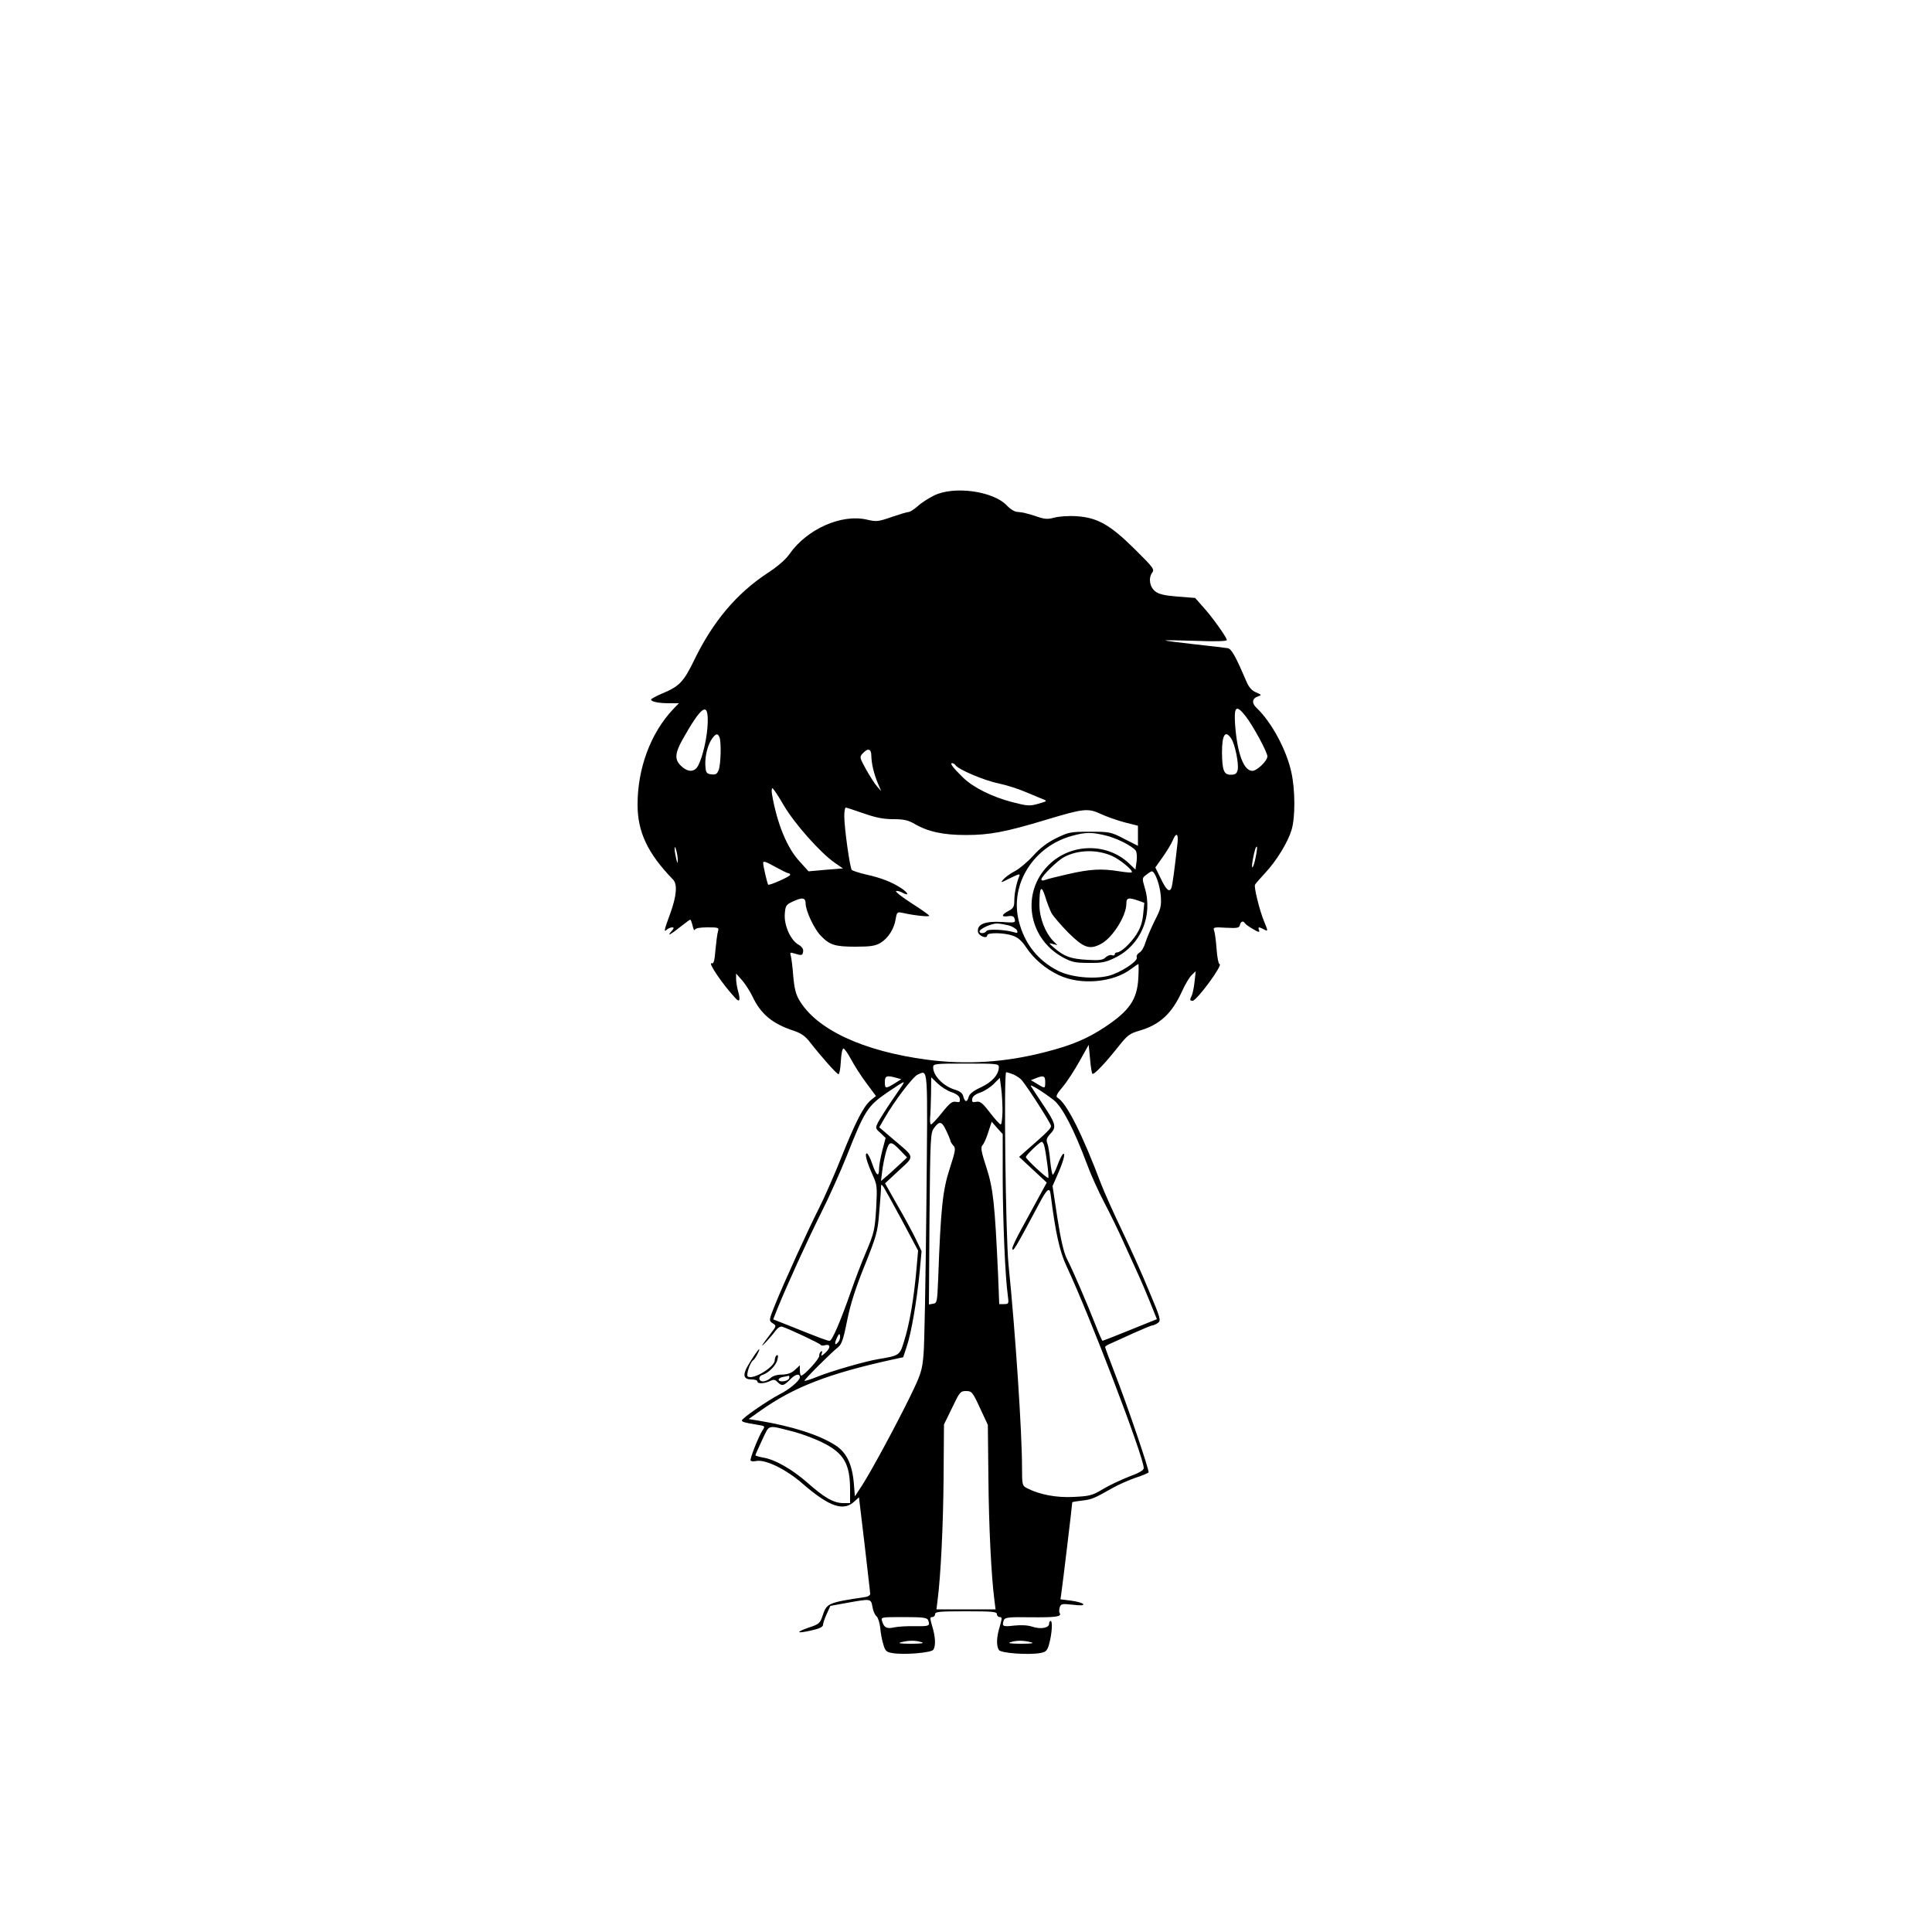 <?xml version="1.0" standalone="no"?>
<!DOCTYPE svg PUBLIC "-//W3C//DTD SVG 20010904//EN"
 "http://www.w3.org/TR/2001/REC-SVG-20010904/DTD/svg10.dtd">
<svg version="1.0" xmlns="http://www.w3.org/2000/svg"
 width="1000pt" height="1000pt" viewBox="0 0 1000 1000"
 preserveAspectRatio="xMidYMid meet">

<g transform="translate(0,1000) scale(0.1,-0.1)"
fill="#000000" stroke="transparent">
<path d="M4834 7435 c-28 -14 -66 -38 -84 -55 -18 -16 -40 -30 -47 -30 -7 0
-47 -12 -88 -26 -69 -24 -79 -25 -126 -14 -132 32 -312 -48 -403 -178 -19 -28
-63 -66 -116 -100 -158 -105 -279 -248 -375 -445 -57 -118 -79 -140 -171 -178
-30 -13 -54 -26 -54 -30 0 -11 40 -19 94 -19 l50 0 -31 -32 c-116 -124 -183
-305 -183 -493 0 -141 52 -252 184 -388 23 -24 18 -84 -14 -173 -33 -89 -35
-102 -19 -86 7 6 20 12 28 12 11 0 10 -5 -5 -22 -24 -27 -3 -16 53 29 23 18
43 33 46 33 2 0 8 -15 12 -32 4 -18 9 -27 12 -20 3 8 26 12 65 12 58 0 60 -1
54 -22 -4 -13 -9 -56 -13 -96 -4 -54 -9 -72 -19 -68 -24 9 57 -111 124 -182
20 -22 25 -8 13 35 -6 21 -11 51 -11 66 l0 28 32 -36 c17 -20 41 -58 53 -83
42 -90 103 -141 213 -177 39 -13 60 -28 84 -59 57 -73 139 -166 148 -166 5 0
10 29 12 65 2 36 7 66 13 68 5 1 23 -24 40 -56 17 -32 53 -88 80 -124 l49 -66
-26 -21 c-38 -31 -79 -111 -153 -296 -36 -91 -88 -208 -114 -260 -57 -112
-179 -379 -228 -500 -34 -84 -34 -85 -14 -99 21 -13 20 -14 -11 -55 -17 -22
-36 -48 -41 -56 -13 -21 44 40 67 72 12 16 25 24 35 21 39 -13 196 -87 199
-94 2 -4 11 -5 21 -2 30 8 32 -12 4 -38 -21 -19 -25 -20 -20 -6 4 11 3 16 -3
12 -6 -3 -10 -14 -10 -24 0 -16 -78 -101 -93 -101 -4 0 -7 12 -7 27 l0 26 -25
-23 c-18 -17 -38 -24 -68 -25 -26 0 -48 -7 -59 -18 -10 -9 -27 -17 -38 -17
-25 0 -27 27 -2 34 31 10 70 50 76 79 5 19 3 26 -4 22 -5 -3 -10 -15 -10 -26
0 -34 -111 -102 -139 -84 -11 6 11 74 28 85 9 6 31 45 31 56 0 9 -45 -58 -66
-97 -20 -40 -12 -59 26 -59 16 0 30 -4 30 -10 0 -13 33 -13 64 1 20 10 28 9
41 -5 23 -22 31 -20 65 14 27 28 50 33 50 11 0 -17 -56 -64 -105 -88 -60 -31
-195 -124 -195 -135 0 -8 15 -12 83 -23 37 -6 38 -7 24 -28 -21 -32 -67 -149
-62 -157 3 -4 16 -5 30 -2 48 9 156 -44 241 -119 138 -119 211 -144 268 -89
l22 20 29 -243 c15 -133 29 -248 29 -256 1 -7 -10 -15 -24 -17 -194 -29 -201
-32 -222 -96 -13 -40 -19 -45 -71 -62 -72 -25 -66 -33 13 -15 41 9 60 18 60
29 0 8 9 34 19 56 l19 42 88 16 c123 22 122 22 130 -22 3 -20 13 -42 21 -48 8
-7 16 -33 19 -59 2 -26 9 -65 16 -86 9 -33 16 -40 45 -45 58 -11 203 1 214 17
13 21 11 67 -6 122 -12 41 -12 47 0 47 8 0 15 7 15 15 0 13 24 15 160 15 136
0 160 -2 160 -15 0 -8 7 -15 15 -15 12 0 12 -6 0 -48 -17 -54 -19 -100 -5
-122 10 -17 154 -27 215 -16 30 6 36 12 46 49 14 52 18 117 7 117 -4 0 -8 -7
-8 -15 0 -21 -43 -29 -86 -15 -23 8 -58 10 -95 6 -59 -7 -65 -4 -53 29 6 13
25 16 140 14 131 -1 160 3 149 22 -4 5 -3 18 0 29 6 19 12 20 67 14 41 -5 59
-4 55 3 -4 6 -32 14 -63 18 l-55 7 5 36 c5 30 56 456 56 466 0 2 23 6 51 9 51
6 62 11 159 66 30 17 83 40 117 52 35 11 65 24 68 28 5 9 -111 350 -179 524
-25 65 -46 121 -46 125 0 4 15 13 33 20 17 8 70 31 117 53 47 21 90 39 96 39
5 0 18 6 28 13 16 12 13 24 -48 168 -35 86 -99 227 -141 315 -42 87 -89 193
-105 234 -98 260 -180 422 -226 448 -11 6 -5 19 27 57 22 26 61 86 87 133 l47
84 7 -71 c3 -40 9 -75 12 -79 8 -7 67 55 138 145 43 54 56 64 105 78 107 31
169 89 222 206 16 35 38 72 50 83 l20 19 -6 -54 c-3 -30 -10 -62 -14 -71 -12
-23 -11 -28 4 -28 22 1 161 190 139 190 -5 0 -12 35 -15 78 -3 43 -9 86 -13
96 -6 16 -1 18 62 14 59 -3 69 -1 72 15 4 18 17 23 26 8 3 -5 22 -19 42 -30
28 -17 35 -18 31 -6 -7 18 -3 19 24 5 23 -13 23 -10 3 38 -24 57 -55 182 -48
193 3 6 27 33 52 60 60 64 118 160 137 223 20 65 19 209 -1 299 -26 118 -103
260 -181 334 -26 25 -22 49 10 59 18 6 17 8 -11 20 -21 8 -37 26 -48 51 -58
135 -79 174 -99 178 -11 2 -87 11 -170 20 -82 9 -151 18 -153 20 -2 2 69 1
157 -2 101 -4 161 -2 161 4 0 14 -78 123 -125 174 l-39 44 -90 7 c-64 5 -97
12 -115 26 -30 22 -38 68 -18 97 14 18 8 26 -89 122 -127 126 -193 164 -301
171 -41 3 -92 -1 -115 -7 -37 -10 -51 -9 -102 9 -33 11 -71 20 -86 20 -17 0
-38 12 -60 35 -72 74 -274 101 -376 50z m-1171 -1178 c-2 -71 -25 -173 -49
-219 -18 -35 -52 -37 -88 -3 -35 32 -33 65 5 134 101 180 136 203 132 88z
m2785 35 c37 -47 112 -185 112 -207 0 -23 -54 -75 -78 -75 -44 0 -78 89 -89
238 -7 97 6 107 55 44z m-2724 -108 c10 -25 7 -140 -4 -169 -8 -21 -16 -26
-38 -23 -22 2 -28 9 -30 32 -6 47 7 109 28 144 22 35 35 40 44 16z m2649 -7
c20 -30 40 -132 33 -163 -5 -19 -13 -24 -36 -24 -35 0 -44 22 -45 115 0 92 17
119 48 72z m-1863 -89 c1 -40 12 -90 34 -143 l17 -40 -21 24 c-12 13 -37 53
-57 88 -34 62 -35 65 -18 83 27 30 45 25 45 -12z m436 -49 c13 -21 148 -79
223 -94 42 -9 105 -29 141 -45 36 -15 76 -32 89 -37 23 -9 21 -10 -24 -23 -45
-13 -57 -12 -135 8 -107 28 -202 76 -255 127 -53 52 -70 75 -57 75 6 0 14 -5
18 -11z m-889 -208 c56 -95 189 -245 264 -297 l42 -29 -89 -7 -89 -8 -47 52
c-64 69 -116 195 -142 346 -3 17 -2 32 2 32 4 0 31 -40 59 -89z m413 -41 c62
-22 104 -30 153 -30 54 0 77 -5 110 -24 70 -41 149 -58 266 -58 123 0 204 15
416 79 196 59 216 61 285 29 30 -14 85 -33 123 -43 l67 -17 0 -52 0 -52 -71
36 c-69 36 -75 37 -178 37 -100 0 -110 -2 -173 -33 -46 -22 -84 -51 -120 -91
-29 -32 -71 -67 -93 -79 -22 -11 -49 -30 -60 -42 -19 -21 -17 -21 34 5 47 23
53 24 46 8 -14 -34 -25 -88 -25 -125 0 -31 -5 -40 -30 -53 -38 -20 -39 -33 -1
-27 22 3 29 -1 33 -15 5 -19 1 -20 -68 -15 -85 5 -128 -12 -122 -51 3 -22 48
-39 48 -18 0 15 87 14 132 -2 27 -9 47 -27 69 -60 40 -60 99 -111 169 -144
112 -54 282 -39 375 32 19 14 35 25 37 25 2 0 2 -33 0 -72 -6 -111 -45 -169
-173 -254 -89 -59 -170 -94 -307 -129 -208 -54 -409 -67 -613 -40 -333 44
-574 157 -663 310 -17 29 -25 63 -30 120 -3 44 -9 91 -12 104 -6 21 -5 23 17
16 39 -12 43 -11 46 10 2 13 -6 25 -25 36 -40 23 -74 99 -70 157 3 42 6 49 38
64 52 25 70 23 70 -9 0 -37 44 -131 78 -166 46 -48 73 -57 179 -57 80 0 104 4
131 20 39 24 70 72 78 123 6 36 8 38 36 32 56 -13 138 -22 138 -15 0 3 -41 33
-92 65 -50 32 -86 61 -80 63 6 2 21 -2 32 -8 38 -21 33 -2 -7 24 -48 31 -101
52 -182 70 -35 8 -67 19 -72 23 -10 10 -39 218 -39 278 0 25 3 45 8 45 4 0 45
-14 92 -30z m1251 -114 c56 -13 135 -52 157 -78 6 -8 8 -31 5 -56 l-6 -43 -31
30 c-114 110 -303 108 -418 -6 -144 -142 -108 -379 73 -478 46 -25 65 -29 134
-29 68 -1 88 3 137 27 133 65 197 217 153 363 -14 47 -14 50 8 66 12 10 25 18
29 18 16 0 41 -68 46 -125 4 -55 1 -68 -31 -130 -19 -39 -41 -89 -48 -113 -7
-24 -21 -48 -32 -53 -10 -6 -16 -17 -13 -25 7 -19 -86 -80 -147 -95 -77 -19
-195 -7 -260 26 -105 53 -175 141 -204 259 -47 190 77 386 277 440 69 19 101
19 171 2z m374 -38 c-15 -132 -26 -220 -32 -234 -10 -25 -27 -10 -55 49 l-28
57 39 55 c21 30 44 68 51 85 18 43 30 37 25 -12z m-2587 -88 c0 -22 -1 -22 -8
5 -4 17 -8 39 -8 50 0 16 2 15 8 -5 4 -14 8 -36 8 -50z m2991 11 c-12 -59 -25
-70 -15 -13 9 50 17 74 22 69 2 -2 -1 -27 -7 -56z m-744 9 c40 -17 112 -76
103 -85 -2 -3 -31 0 -64 5 -91 15 -150 12 -264 -14 -58 -13 -113 -27 -122 -31
-10 -4 -18 -3 -18 3 0 16 84 99 120 117 71 37 168 39 245 5z m-1674 -90 c5 0
9 -4 9 -8 0 -9 -109 -57 -114 -51 -5 7 -26 97 -26 113 0 11 15 6 61 -20 33
-18 65 -34 70 -34z m1361 -205 c9 -17 49 -63 88 -103 79 -78 109 -89 168 -58
60 31 132 145 132 209 0 30 10 33 60 16 l33 -12 -6 -59 c-4 -42 -14 -72 -36
-106 -30 -46 -79 -92 -101 -92 -5 0 -10 -4 -10 -10 0 -5 -7 -7 -15 -4 -8 3
-22 -2 -32 -11 -14 -14 -31 -17 -97 -13 -84 5 -118 17 -171 63 -28 24 -28 26
-6 19 l24 -6 -23 23 c-41 44 -70 119 -70 186 0 92 10 106 30 42 9 -30 24 -68
32 -84z m-220 -65 c20 -6 39 -18 42 -26 5 -13 2 -15 -16 -9 -44 13 -135 18
-142 6 -8 -13 -36 -15 -36 -2 0 13 61 41 90 41 14 0 41 -5 62 -10z m-52 -733
c0 -39 -35 -78 -93 -105 -39 -18 -59 -34 -63 -49 -8 -30 -20 -29 -28 2 -4 17
-17 27 -44 35 -59 18 -112 72 -112 115 0 19 6 20 170 20 159 0 170 -1 170 -18z
m-375 -714 c-4 -379 -10 -728 -15 -776 -7 -80 -13 -100 -69 -215 -75 -153
-201 -386 -250 -462 l-36 -55 -6 72 c-9 97 -39 157 -96 193 -85 54 -223 98
-398 127 l-50 8 65 46 c169 119 348 189 675 261 l60 13 18 55 c24 69 53 242
67 385 l10 109 -29 61 c-16 33 -58 112 -95 175 l-65 115 72 67 c83 77 85 64
-33 164 l-69 59 26 45 c52 91 149 218 173 228 55 22 52 67 45 -675z m452 675
c15 -7 34 -20 41 -28 33 -40 152 -225 152 -238 0 -13 -18 -31 -130 -129 l-35
-31 71 -66 72 -67 -42 -77 c-23 -42 -63 -116 -89 -163 -26 -47 -47 -92 -47
-99 0 -27 14 -4 136 225 43 82 57 93 62 53 25 -197 46 -294 82 -371 122 -260
400 -988 400 -1046 0 -11 -24 -25 -76 -44 -41 -16 -103 -45 -136 -65 -55 -33
-69 -36 -150 -40 -90 -5 -176 12 -240 44 -27 14 -28 16 -28 107 0 182 -34 699
-70 1052 -15 153 -25 995 -12 995 6 0 24 -6 39 -12z m-607 -17 l25 -7 -35 -22
c-46 -28 -50 -28 -50 8 0 32 10 35 60 21z m770 -21 c0 -35 0 -36 -42 -10 l-32
19 25 10 c40 16 49 13 49 -19z m-485 -53 c27 -9 41 -21 43 -34 2 -17 -1 -20
-20 -16 -19 4 -33 -7 -72 -56 -27 -34 -53 -61 -57 -61 -4 0 -6 15 -5 33 2 17
4 72 5 121 l1 90 33 -32 c18 -17 50 -38 72 -45z m264 -99 c-1 -38 -5 -68 -9
-68 -5 0 -30 27 -56 61 -39 51 -51 60 -71 56 -19 -4 -23 -1 -21 15 2 13 17 25
42 33 22 8 53 28 70 45 l31 31 7 -53 c4 -29 7 -83 7 -120z m-516 139 c-4 -7
-31 -46 -59 -87 -28 -41 -58 -89 -68 -107 -16 -32 -16 -33 11 -57 l27 -26 -17
-64 c-9 -35 -17 -78 -17 -95 0 -47 -14 -37 -35 24 -10 30 -23 55 -28 55 -13 0
-1 -43 29 -110 24 -53 25 -60 19 -175 -7 -111 -11 -127 -50 -220 -24 -55 -59
-148 -79 -205 -57 -163 -99 -260 -112 -260 -12 0 -44 12 -226 85 l-66 26 23
58 c52 127 151 344 224 491 43 85 103 220 135 300 91 231 107 255 205 323 91
61 96 64 84 44z m781 -81 c44 -34 106 -154 172 -331 20 -55 61 -145 90 -200
29 -55 75 -149 102 -210 27 -60 61 -135 75 -165 14 -30 41 -94 60 -141 l35
-87 -139 -56 c-76 -31 -140 -56 -142 -56 -3 0 -19 37 -37 83 -44 112 -117 282
-147 340 -17 33 -32 98 -50 213 l-25 165 25 57 c31 70 44 118 29 109 -5 -4
-18 -29 -28 -57 -10 -27 -21 -50 -25 -50 -3 0 -9 31 -13 69 -3 38 -10 80 -15
93 -7 18 -4 28 16 50 33 34 28 52 -40 153 -29 44 -57 86 -61 93 -9 15 57 -25
118 -72z m-555 -161 c12 -25 21 -48 21 -52 0 -3 7 -14 15 -23 13 -14 10 -28
-20 -121 -36 -110 -46 -208 -59 -569 -5 -119 -6 -125 -26 -128 l-22 -4 3 444
c4 424 5 444 24 470 28 38 40 35 64 -17z m291 -248 c1 -228 13 -506 26 -599 6
-46 6 -48 -19 -48 l-25 0 -6 153 c-17 368 -25 444 -60 553 -27 82 -31 105 -21
116 7 7 21 37 30 67 l18 55 28 -32 29 -32 0 -233z m-525 143 l30 -31 -45 -42
c-25 -23 -55 -51 -68 -61 l-22 -19 6 49 c3 27 12 73 20 102 17 59 25 59 79 2z
m739 33 c9 -28 27 -166 22 -170 -5 -5 -116 97 -116 108 0 10 71 78 82 79 4 0
9 -8 12 -17z m-734 -392 l82 -154 -7 -81 c-14 -164 -37 -300 -67 -393 -21 -68
-24 -70 -133 -88 -63 -10 -247 -63 -315 -91 -34 -14 -64 -23 -66 -21 -4 4 136
144 174 174 18 14 28 42 47 139 17 85 44 169 91 285 59 147 67 174 74 264 5
55 9 113 10 130 0 28 1 28 14 10 7 -11 50 -89 96 -174z m-331 -627 c-18 -22
-22 -11 -7 22 10 21 14 24 16 10 2 -9 -2 -24 -9 -32z m-255 -189 c-7 -16 -54
-21 -54 -6 0 5 10 12 23 14 12 2 25 5 29 6 4 0 5 -6 2 -14z m988 -152 l41 -88
3 -275 c2 -250 15 -510 31 -632 l6 -48 -153 0 -153 0 6 48 c16 124 29 382 31
633 l2 276 42 86 c39 82 43 87 72 87 30 0 34 -5 72 -87z m-962 -124 c41 -11
109 -36 150 -57 108 -54 140 -109 140 -244 l0 -68 -35 0 c-49 0 -97 27 -184
104 -79 70 -171 123 -233 132 -21 4 -38 9 -38 12 0 3 16 38 35 79 40 83 22 78
165 42z m694 -975 c11 -30 6 -32 -66 -31 -40 1 -89 -2 -108 -6 -40 -9 -54 -2
-64 31 -7 22 -7 22 112 22 100 0 121 -3 126 -16z m-34 -114 c17 -5 -1 -8 -55
-8 -57 0 -71 3 -50 8 39 10 74 10 105 0z m565 0 c21 -5 7 -8 -50 -8 -54 0 -72
3 -55 8 31 10 66 10 105 0z"/>
<!-- <path d="M4541 5536 c4 -4 35 -14 70 -23 35 -8 93 -29 128 -44 35 -16 66 -27
68 -25 9 8 -75 57 -119 70 -51 16 -156 31 -147 22z"/>
<path d="M4200 5060 c0 -5 5 -10 10 -10 6 0 10 5 10 10 0 6 -4 10 -10 10 -5 0
-10 -4 -10 -10z"/>
<path d="M4240 5050 c0 -5 7 -10 15 -10 8 0 15 5 15 10 0 6 -7 10 -15 10 -8 0
-15 -4 -15 -10z"/>
<path d="M4990 5010 c0 -5 5 -10 10 -10 6 0 10 5 10 10 0 6 -4 10 -10 10 -5 0
-10 -4 -10 -10z"/>
<path d="M3407 5135 c-31 -38 -31 -44 0 -17 16 14 38 52 30 52 -1 0 -15 -16
-30 -35z"/>
<path d="M6575 5130 c3 -5 16 -15 28 -21 l22 -11 -22 21 c-23 22 -39 28 -28
11z"/>
<path d="M5988 3110 c11 -11 33 -40 50 -63 25 -35 28 -45 18 -59 -10 -14 -19
-15 -53 -6 -33 8 -48 7 -77 -7 -19 -9 -38 -26 -41 -36 -6 -16 -9 -18 -21 -8
-13 11 -14 9 -9 -14 5 -17 2 -33 -5 -42 -9 -10 -9 -15 -1 -15 6 0 11 5 11 10
0 20 16 9 26 -19 11 -29 35 -41 144 -73 31 -9 46 -19 48 -33 6 -30 22 -45 49
-45 22 0 87 -40 105 -65 4 -5 8 -20 8 -31 0 -29 17 -34 105 -34 92 0 103 4
110 44 5 23 17 37 45 54 55 31 82 72 124 192 l36 105 -30 26 c-45 39 -131 54
-295 54 -104 -1 -155 -5 -199 -19 -34 -10 -61 -14 -65 -8 -25 37 -87 112 -93
112 -5 0 0 -9 10 -20z m497 -90 c80 -12 139 -37 143 -62 4 -19 -36 -43 -83
-50 -16 -3 -25 -3 -18 -1 16 6 25 35 15 45 -12 12 -79 28 -117 27 l-30 0 28
-15 c24 -13 26 -17 15 -37 -7 -12 -11 -26 -10 -31 2 -5 -49 -6 -115 -3 -161 8
-203 16 -235 45 -24 20 -23 29 6 47 57 38 258 55 401 35z m-433 -89 c30 -34
28 -61 -4 -61 -15 0 -19 5 -15 20 7 25 -19 52 -46 48 -29 -4 -43 -32 -32 -63
8 -21 26 -33 88 -57 76 -29 104 -54 93 -84 -9 -24 -32 -15 -47 18 -14 33 -24
38 -106 58 -61 15 -87 40 -87 85 0 79 98 101 156 36z m-71 -44 c-8 -8 -11 -7
-11 4 0 20 13 34 18 19 3 -7 -1 -17 -7 -23z m21 -19 c-10 -10 -10 -8 -2 37 1
6 4 2 7 -9 3 -10 0 -23 -5 -28z m588 -38 c-37 -125 -114 -181 -245 -181 -66 0
-146 24 -171 52 -10 12 -19 35 -20 52 -1 20 -10 37 -28 49 -23 17 -46 81 -34
93 2 3 20 0 39 -5 80 -24 236 -31 340 -15 55 8 108 19 117 24 9 5 18 8 20 6 2
-2 -6 -35 -18 -75z m-510 10 c0 -5 -5 -10 -11 -10 -5 0 -7 5 -4 10 3 6 8 10
11 10 2 0 4 -4 4 -10z m358 -227 c-3 -15 -17 -18 -87 -21 -81 -3 -100 3 -101
31 0 4 43 7 96 7 86 0 95 -2 92 -17z"/>
<path d="M5750 2984 c0 -10 5 -26 10 -34 8 -11 9 -7 4 15 -8 37 -14 45 -14 19z"/>
<path d="M4179 2972 c-29 -34 -31 -47 -3 -20 15 15 26 30 23 32 -3 3 -12 -3
-20 -12z"/>
<path d="M5800 2983 c0 -12 28 -38 34 -32 2 2 -5 13 -15 23 -11 11 -19 15 -19
9z"/>
<path d="M5780 2904 c0 -5 7 -18 15 -28 8 -11 15 -16 15 -10 0 5 -7 18 -15 28
-8 11 -15 16 -15 10z"/>
<path d="M5675 1600 c-3 -4 12 -11 33 -14 43 -8 170 -48 224 -70 68 -29 69
-31 67 -200 0 -83 -5 -159 -10 -168 -18 -34 -191 -71 -464 -99 -162 -17 -878
-17 -1050 0 -243 23 -443 64 -462 94 -5 7 -11 50 -14 97 l-6 85 1 -95 1 -95
45 -22 c144 -71 705 -114 1217 -93 380 15 600 45 701 92 l47 23 3 172 c2 166
2 172 -20 192 -41 39 -300 122 -313 101z"/>
<path d="M4370 1533 c-81 -12 -90 -15 -84 -25 6 -10 148 -3 180 9 46 17 -18
28 -96 16z"/>
<path d="M5630 1510 c0 -18 6 -20 60 -20 33 0 60 2 60 5 0 8 -38 21 -82 29
-34 6 -38 5 -38 -14z"/>
<path d="M4580 1410 c-24 -15 15 -25 95 -25 77 1 125 10 125 25 0 13 -200 13
-220 0z"/>
<path d="M4301 241 c-22 -14 -27 -115 -7 -146 25 -38 36 -30 15 12 -23 45 -24
63 -5 108 8 19 14 35 13 35 -1 0 -8 -4 -16 -9z"/>
<path d="M4501 213 c24 -47 24 -60 0 -106 -11 -22 -15 -37 -8 -34 18 6 37 48
37 85 0 35 -24 92 -39 92 -5 0 0 -17 10 -37z"/>
<path d="M4360 155 l0 -75 46 0 c25 0 43 4 39 9 -3 5 -19 8 -35 6 l-30 -4 0
59 0 60 35 0 c19 0 35 5 35 10 0 6 -20 10 -45 10 l-45 0 0 -75z"/>
<path d="M4575 223 c11 -2 30 -6 43 -9 24 -5 30 -29 10 -36 -7 -3 -25 -4 -40
-4 -27 2 -28 0 -28 -46 l0 -48 48 1 47 2 -40 6 c-36 5 -40 9 -43 38 -3 30 -1
32 35 35 35 3 38 6 41 36 l3 32 -48 -1 c-26 -1 -39 -3 -28 -6z"/>
<path d="M4680 155 l0 -75 45 0 45 0 0 75 0 75 -45 0 -45 0 0 -75z m68 56 c9
-5 12 -25 10 -62 -3 -53 -4 -54 -33 -54 -29 0 -30 1 -33 57 -3 57 -2 59 38 67
3 0 11 -3 18 -8z"/>
<path d="M4803 216 c13 -10 17 -28 17 -75 0 -34 4 -61 10 -61 6 0 10 32 10 75
l0 75 -27 0 c-25 -1 -26 -2 -10 -14z"/>
<path d="M4870 195 c0 -33 2 -35 36 -35 34 0 35 -1 32 -32 -3 -29 -7 -34 -38
-40 -32 -6 -31 -6 10 -5 l45 2 3 73 3 72 -46 0 c-45 0 -45 0 -45 -35z m70 -1
c0 -9 -11 -14 -30 -14 -36 0 -42 27 -7 32 28 5 37 1 37 -18z"/>
<path d="M5040 155 l0 -75 47 0 c51 0 54 11 4 12 l-31 1 0 59 0 58 35 0 c19 0
35 5 35 10 0 6 -20 10 -45 10 l-45 0 0 -75z"/>
<path d="M5163 155 c0 -44 2 -61 4 -37 4 41 5 42 39 42 33 0 34 -1 34 -42 0
-23 2 -39 4 -37 8 9 12 140 4 145 -4 3 -8 -6 -8 -20 0 -23 -4 -26 -34 -26 -30
0 -35 4 -39 28 -2 15 -4 -9 -4 -53z"/>
<path d="M5281 155 c0 -42 4 -75 9 -75 6 0 10 18 10 40 0 38 2 40 30 40 26 0
30 -4 30 -27 0 -16 5 -35 10 -43 7 -10 10 9 10 63 l0 77 -49 0 -50 0 0 -75z
m79 40 c0 -10 -10 -15 -30 -15 -20 0 -30 5 -30 15 0 10 10 15 30 15 20 0 30
-5 30 -15z"/>
<path d="M5410 153 c0 -42 3 -74 6 -70 3 3 6 22 6 41 0 49 24 47 44 -4 9 -22
20 -40 25 -40 12 0 11 11 -6 40 -18 32 -18 40 0 40 10 0 15 11 15 35 0 35 0
35 -45 35 l-45 0 0 -77z m71 42 c0 -5 -12 -11 -26 -13 -18 -2 -25 1 -25 13 0
12 7 15 25 13 14 -2 26 -7 26 -13z"/>
<path d="M5530 153 c0 -54 3 -73 10 -63 5 8 10 27 10 43 0 23 4 27 30 27 28 0
30 -2 30 -40 0 -22 5 -40 10 -40 6 0 10 32 10 75 l0 75 -50 0 -50 0 0 -77z
m80 42 c0 -10 -10 -15 -30 -15 -20 0 -30 5 -30 15 0 10 10 15 30 15 20 0 30
-5 30 -15z"/>
<path d="M5650 220 c0 -5 7 -10 15 -10 12 0 15 -14 15 -65 0 -37 4 -65 10 -65
6 0 10 28 10 65 0 51 3 65 15 65 8 0 15 5 15 10 0 6 -18 10 -40 10 -22 0 -40
-4 -40 -10z"/> -->
</g>
</svg>

